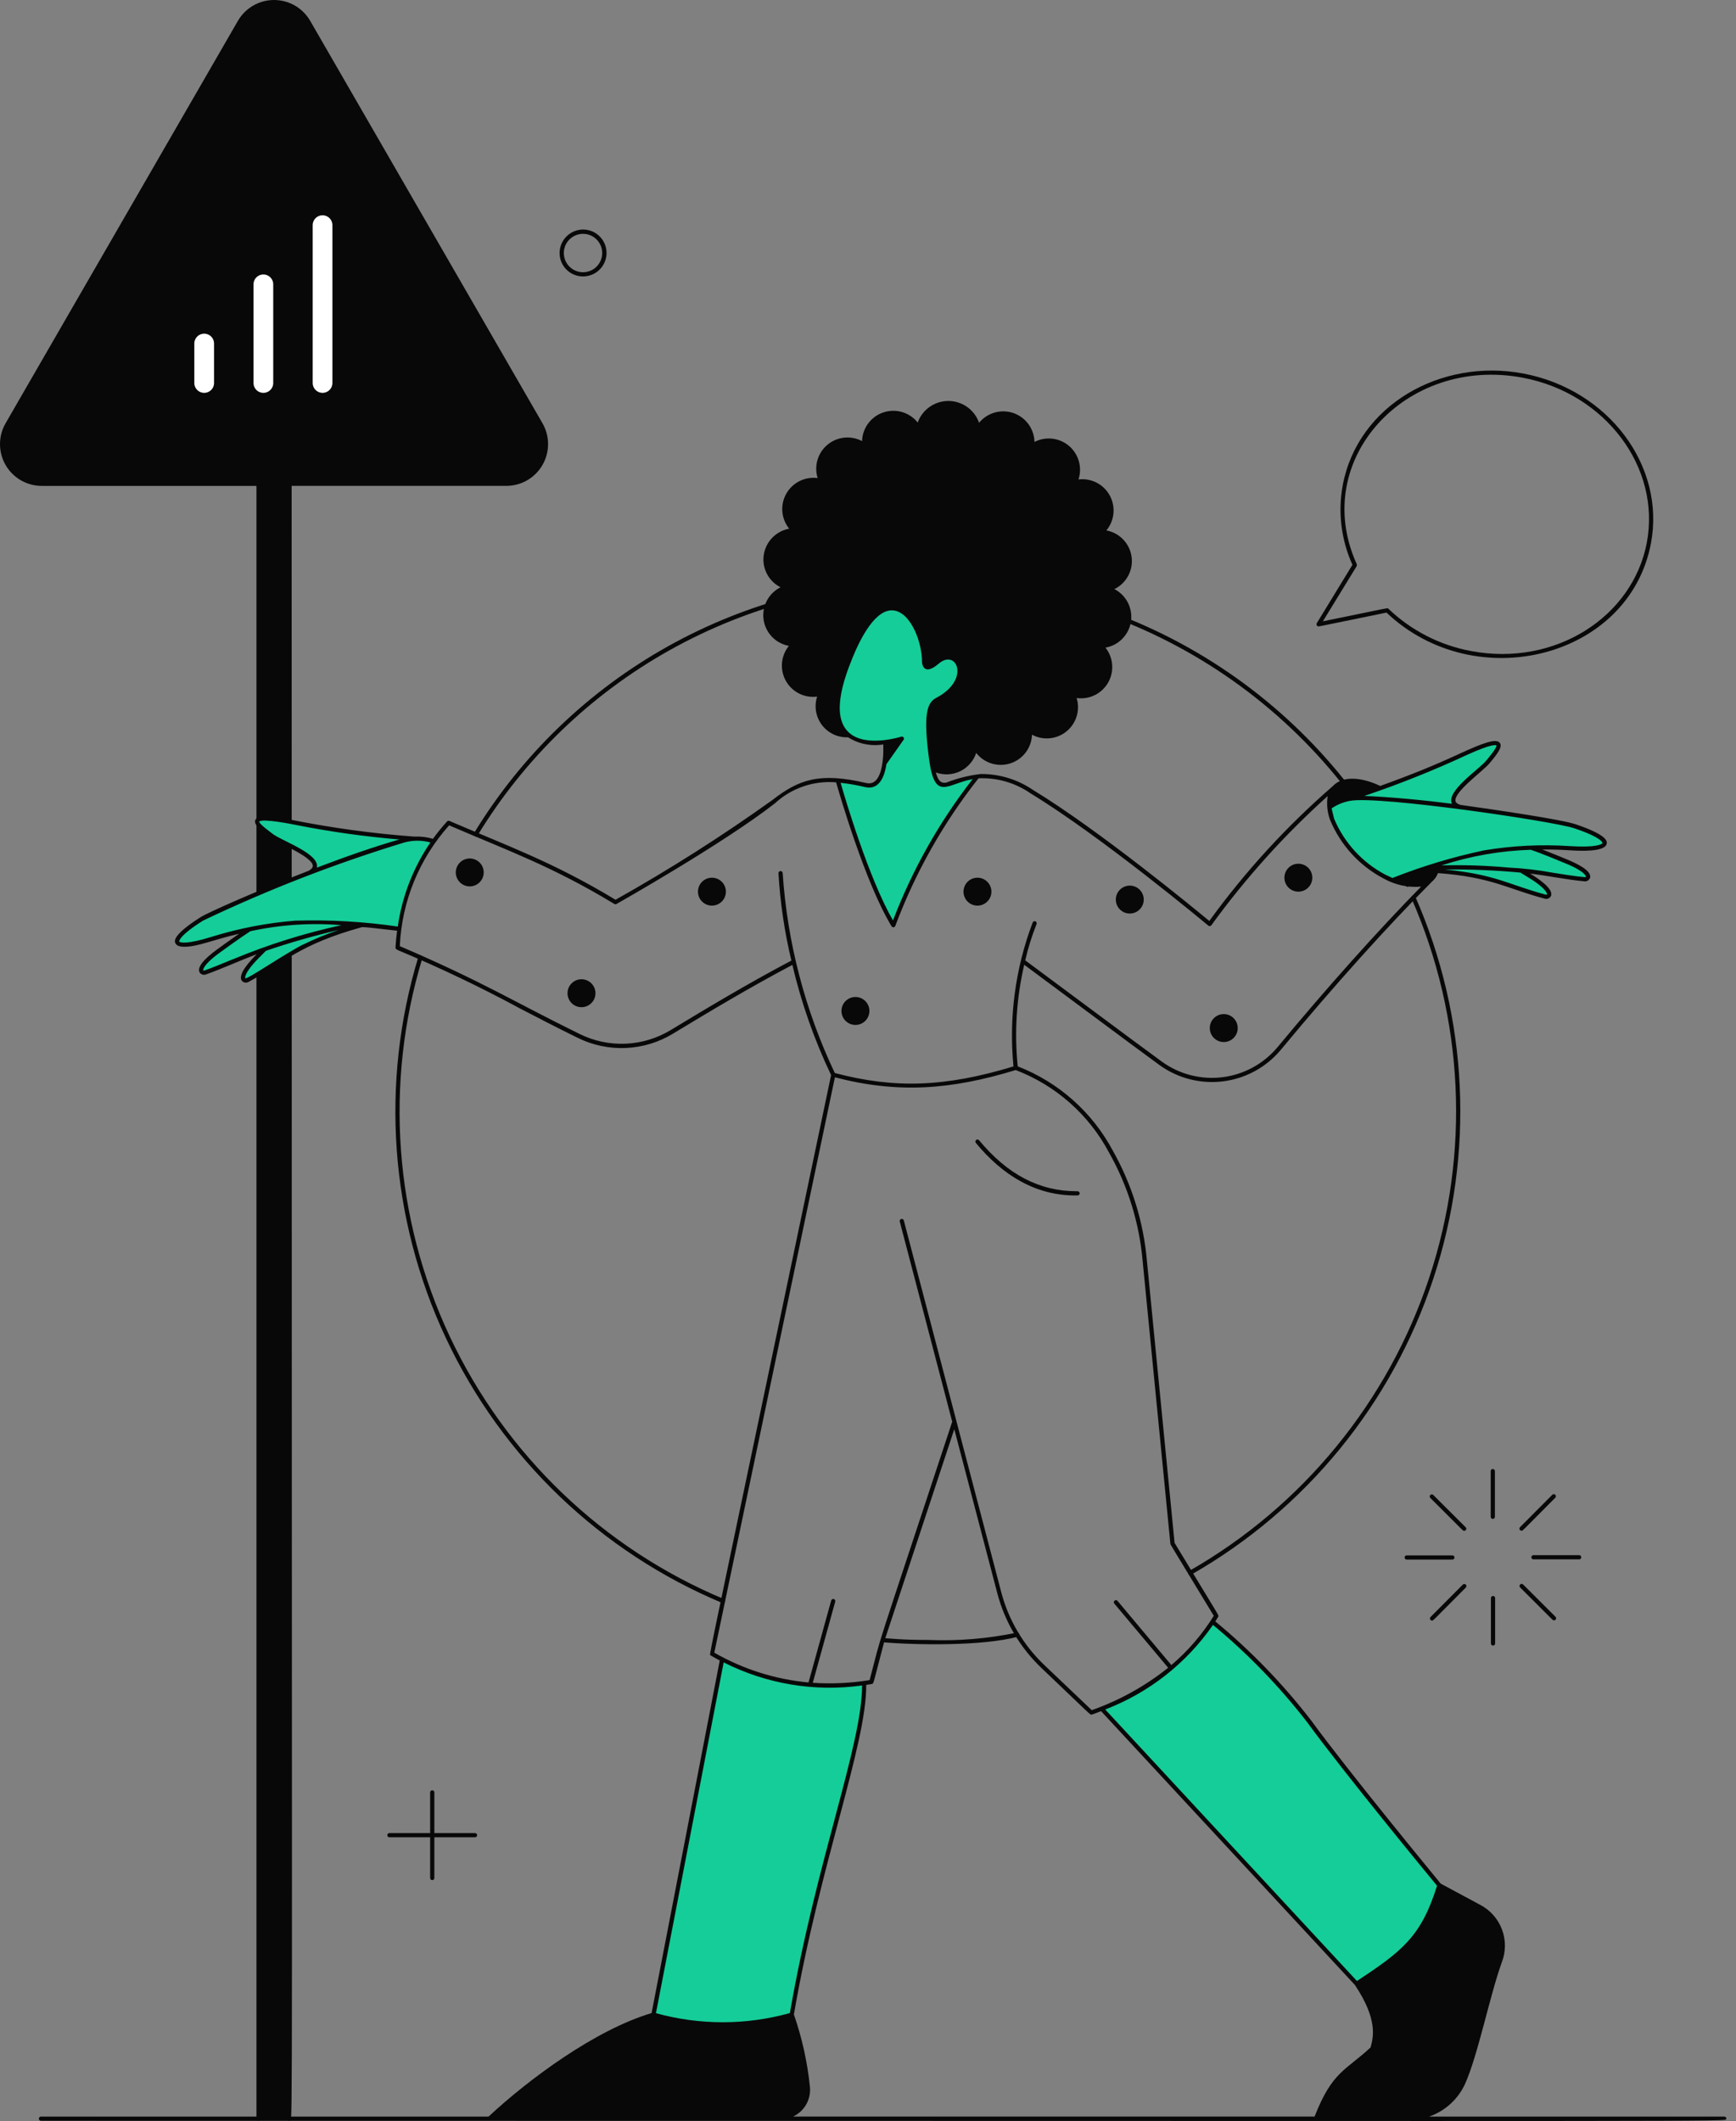 <svg width="176" height="215" viewBox="0 0 176 215" fill="none" xmlns="http://www.w3.org/2000/svg">
<rect x="0" y="0" width="176" height="215" fill="#808080" stroke="none"/>
<path d="M54.998 42.905L31.45 2.117C31.078 1.473 30.544 0.939 29.901 0.567C29.257 0.196 28.527 0 27.784 0C27.041 0 26.311 0.196 25.667 0.567C25.024 0.939 24.489 1.473 24.118 2.117L0.567 42.905C0.196 43.549 1.21834e-05 44.279 5.68842e-10 45.022C-1.21823e-05 45.765 0.196 46.495 0.567 47.139C0.939 47.783 1.474 48.317 2.117 48.688C2.761 49.06 3.491 49.255 4.235 49.255H26V214.764C26.003 214.817 26.028 214.868 26.067 214.905C26.107 214.941 26.159 214.962 26.213 214.962C26.267 214.962 26.319 214.941 26.358 214.905C26.398 214.868 26.422 214.817 26.426 214.764H29.142C29.142 214.957 29.481 215.165 29.508 214.694C29.671 212.287 29.567 193.023 29.567 49.252H51.332C52.075 49.252 52.804 49.056 53.448 48.685C54.091 48.314 54.625 47.78 54.997 47.137C55.368 46.493 55.564 45.764 55.564 45.021C55.565 44.278 55.369 43.549 54.998 42.905Z" fill="#090809"/>
<path d="M26.701 38.823V28.823" stroke="white" stroke-width="2" stroke-linecap="round" stroke-linejoin="round"/>
<path d="M32.701 38.823V22.823" stroke="white" stroke-width="2" stroke-linecap="round" stroke-linejoin="round"/>
<path d="M20.701 38.823V34.823" stroke="white" stroke-width="2" stroke-linecap="round" stroke-linejoin="round"/>
<path d="M87.603 170.612C87.745 176.609 82.976 188.479 80.263 204.23C75.683 205.536 70.828 205.536 66.248 204.23L73.215 168.201C77.634 170.511 82.672 171.355 87.603 170.612Z" fill="#15CD98"/>
<path d="M145.923 191.109C144.324 196.323 142.443 197.863 137.53 201.089L111.68 173.209C116.259 171.526 120.192 168.445 122.922 164.402C126.562 167.392 129.854 170.781 132.737 174.507C136.686 179.92 145.923 191.109 145.923 191.109Z" fill="#15CD98"/>
<path d="M120.56 159.247C132.075 152.673 140.75 142.07 144.911 129.48C149.073 116.891 148.426 103.207 143.097 91.065C143.079 91.014 143.08 90.959 143.102 90.909C143.123 90.859 143.163 90.82 143.212 90.798C143.261 90.776 143.317 90.774 143.368 90.791C143.419 90.809 143.462 90.846 143.487 90.893C148.859 103.131 149.511 116.923 145.317 129.612C141.124 142.302 132.382 152.99 120.776 159.617C120.727 159.645 120.669 159.653 120.614 159.639C120.559 159.624 120.512 159.589 120.483 159.54C120.454 159.491 120.446 159.432 120.461 159.377C120.475 159.322 120.511 159.275 120.56 159.247Z" fill="#090809"/>
<path d="M142.501 89.767C138.133 80.619 131.272 72.889 122.706 67.469C114.139 62.047 104.217 59.155 94.079 59.125C84.911 59.094 75.891 61.431 67.891 65.909C59.891 70.388 53.182 76.856 48.415 84.687C48.385 84.735 48.337 84.769 48.282 84.782C48.227 84.795 48.169 84.785 48.121 84.755C48.073 84.725 48.039 84.677 48.026 84.622C48.014 84.567 48.023 84.509 48.053 84.461C52.859 76.567 59.621 70.049 67.685 65.535C75.749 61.022 84.842 58.667 94.083 58.699C104.301 58.73 114.303 61.646 122.937 67.111C131.571 72.575 138.487 80.367 142.889 89.589C142.9 89.614 142.907 89.642 142.908 89.67C142.909 89.698 142.905 89.726 142.895 89.752C142.885 89.778 142.871 89.802 142.851 89.823C142.832 89.844 142.81 89.86 142.784 89.872C142.733 89.896 142.674 89.898 142.621 89.878C142.567 89.859 142.524 89.819 142.501 89.767Z" fill="#090809"/>
<path d="M73.22 162.489C60.887 157.324 50.91 147.766 45.219 135.667C39.528 123.567 38.529 109.787 42.415 96.993C42.431 96.939 42.468 96.894 42.518 96.867C42.568 96.841 42.627 96.835 42.681 96.852C42.734 96.868 42.78 96.905 42.806 96.955C42.833 97.005 42.838 97.064 42.822 97.118C38.967 109.81 39.958 123.481 45.605 135.485C51.251 147.488 61.15 156.97 73.385 162.093C73.438 162.115 73.479 162.157 73.501 162.21C73.523 162.262 73.523 162.322 73.501 162.374C73.479 162.427 73.437 162.468 73.384 162.49C73.332 162.511 73.273 162.511 73.22 162.489Z" fill="#090809"/>
<path d="M89.447 166.469C89.334 166.459 89.32 166.044 89.595 166.053C90.08 166.067 91.249 166.239 94.082 166.239C97.096 166.363 100.114 166.115 103.067 165.502C103.122 165.487 103.18 165.494 103.229 165.522C103.278 165.55 103.314 165.596 103.329 165.65C103.344 165.705 103.337 165.763 103.309 165.812C103.281 165.861 103.235 165.897 103.181 165.912C99.673 166.858 93.038 166.773 89.447 166.469Z" fill="#090809"/>
<path d="M155.228 85.932C156.116 86.213 157.875 86.943 158.875 87.356C161.604 88.488 161.101 89.172 160.626 89.125C158.626 88.942 156.059 88.393 154.218 88.248C154.644 88.509 155.01 88.734 155.201 88.855C157.708 90.417 157.098 91.01 156.643 90.891C154.832 90.41 151.989 89.334 150.295 88.94C148.227 88.513 146.126 88.267 144.015 88.205L141.156 89.235L140.339 88.85C137.951 87.589 136.077 85.535 135.042 83.041L134.758 81.845C135.382 81.407 136.094 81.109 136.844 80.97C140.875 79.67 144.82 78.118 148.657 76.323C153.257 74.26 152.001 75.859 150.829 77.254C149.975 78.272 145.711 81.109 148 81.802C150.238 82.111 158.122 83.237 159.679 83.766C164.082 85.253 163.4 86.255 159.146 85.985C157.639 85.889 155.791 85.899 155.228 85.932Z" fill="#15CD98"/>
<path d="M43.973 85.28C42.109 87.912 40.918 90.959 40.502 94.156L36.759 93.746C34.718 94.297 32.732 95.032 30.824 95.942C29.274 96.734 26.77 98.442 25.12 99.336C24.703 99.563 23.971 99.13 26.038 97.02C26.2 96.858 26.498 96.554 26.852 96.2C25.184 96.749 22.553 97.972 20.831 98.568C20.378 98.723 19.731 98.177 22.116 96.431C22.637 96.05 24.435 94.745 25.332 94.182C24.046 94.441 22.774 94.768 21.523 95.162C17.456 96.438 16.555 95.615 20.48 93.136C21.262 92.638 26.137 90.479 31.43 88.438C33.494 87.219 28.614 85.496 27.542 84.712C26.071 83.633 24.478 82.373 29.436 83.294C33.58 84.14 37.776 84.715 41.995 85.016C42.665 84.979 43.336 85.068 43.973 85.28Z" fill="#15CD98"/>
<path d="M94.569 77.93C94.561 77.811 93.344 71.808 94.999 70.937C98.846 68.92 97.083 65.393 95.076 67.075C94.111 67.88 93.748 67.754 93.688 67.104C93.72 63.527 90.223 57.363 86.408 66.181C85.152 69.082 84.798 71.089 84.983 72.464C85.306 74.874 87.326 75.519 89.75 75.224L91.431 74.873L89.666 77.401C89.484 78.632 89 79.869 87.762 79.58C86.832 79.35 85.887 79.192 84.933 79.106C84.933 79.106 87.712 89.092 90.57 93.782C92.609 88.34 95.484 83.249 99.094 78.695C96.285 78.97 95.184 80.898 94.569 77.93Z" fill="#15CD98"/>
<path d="M154.451 37.865C146.096 36.281 137.665 41.058 136.13 49.179C135.625 51.908 135.969 54.726 137.114 57.254L133.499 63.172C133.48 63.205 133.47 63.242 133.469 63.279C133.469 63.317 133.478 63.354 133.496 63.387C133.515 63.42 133.542 63.447 133.574 63.466C133.607 63.485 133.644 63.496 133.681 63.496C133.795 63.496 134.813 63.27 140.568 62.098C149.574 70.641 165.175 66.721 167.376 55.083C168.863 47.221 163.065 39.498 154.451 37.865ZM166.957 55.012C165.539 62.51 157.692 67.612 149.134 65.993C145.978 65.409 143.063 63.914 140.746 61.693C140.708 61.669 140.705 61.651 140.534 61.676C140.137 61.735 138.836 62.023 134.118 62.981L137.513 57.437C137.565 57.282 137.612 57.324 137.522 57.122C132.8 46.599 142.53 36.05 154.381 38.287C162.754 39.868 168.401 47.372 166.957 55.012Z" fill="#090809"/>
<path d="M142.613 158.091C142.557 158.091 142.503 158.069 142.463 158.029C142.423 157.989 142.401 157.935 142.401 157.879C142.401 157.822 142.423 157.768 142.463 157.728C142.503 157.688 142.557 157.666 142.613 157.666H147.247C147.303 157.666 147.357 157.688 147.397 157.728C147.437 157.768 147.459 157.822 147.459 157.879C147.459 157.935 147.437 157.989 147.397 158.029C147.357 158.069 147.303 158.091 147.247 158.091H142.613Z" fill="#090809"/>
<path d="M155.466 158.068C155.409 158.068 155.355 158.045 155.315 158.005C155.276 157.965 155.253 157.911 155.253 157.855C155.253 157.799 155.276 157.744 155.315 157.705C155.355 157.665 155.409 157.642 155.466 157.642H160.099C160.156 157.642 160.21 157.665 160.25 157.705C160.29 157.744 160.312 157.799 160.312 157.855C160.312 157.911 160.29 157.965 160.25 158.005C160.21 158.045 160.156 158.068 160.099 158.068H155.466Z" fill="#090809"/>
<path d="M151.131 153.757V149.123C151.131 149.096 151.136 149.068 151.146 149.042C151.156 149.017 151.171 148.993 151.191 148.973C151.21 148.953 151.233 148.938 151.259 148.927C151.284 148.916 151.312 148.911 151.34 148.911C151.396 148.913 151.449 148.936 151.489 148.975C151.529 149.014 151.553 149.066 151.557 149.122V153.756C151.557 153.784 151.551 153.811 151.541 153.837C151.53 153.863 151.515 153.886 151.495 153.906C151.455 153.946 151.401 153.969 151.345 153.969C151.317 153.969 151.289 153.964 151.263 153.953C151.237 153.942 151.214 153.927 151.194 153.907C151.154 153.867 151.132 153.813 151.131 153.757Z" fill="#090809"/>
<path d="M151.154 166.611V161.978C151.158 161.924 151.182 161.874 151.221 161.837C151.261 161.8 151.313 161.78 151.367 161.78C151.421 161.78 151.473 161.8 151.513 161.837C151.552 161.874 151.576 161.924 151.58 161.978V166.611C151.576 166.665 151.552 166.716 151.513 166.753C151.473 166.789 151.421 166.81 151.367 166.81C151.313 166.81 151.261 166.789 151.221 166.753C151.182 166.716 151.158 166.665 151.154 166.611Z" fill="#090809"/>
<path d="M148.444 155.178C148.315 155.178 148.557 155.385 145.011 151.846C144.971 151.806 144.949 151.752 144.949 151.695C144.949 151.639 144.971 151.585 145.011 151.545C145.051 151.505 145.105 151.482 145.162 151.482C145.218 151.482 145.272 151.505 145.312 151.545L148.593 154.815C148.623 154.844 148.643 154.882 148.652 154.923C148.66 154.965 148.656 155.007 148.64 155.046C148.624 155.085 148.597 155.118 148.562 155.142C148.527 155.165 148.486 155.178 148.444 155.178Z" fill="#090809"/>
<path d="M157.549 164.251C157.421 164.251 157.662 164.458 154.117 160.919C154.097 160.899 154.082 160.876 154.071 160.85C154.06 160.824 154.054 160.796 154.054 160.768C154.054 160.74 154.06 160.713 154.071 160.687C154.081 160.661 154.097 160.637 154.117 160.618C154.136 160.598 154.16 160.582 154.186 160.571C154.212 160.56 154.239 160.555 154.267 160.555C154.295 160.555 154.323 160.56 154.349 160.571C154.375 160.582 154.398 160.597 154.418 160.617L157.699 163.888C157.729 163.918 157.749 163.956 157.758 163.997C157.766 164.038 157.762 164.081 157.746 164.12C157.729 164.159 157.702 164.192 157.667 164.215C157.632 164.239 157.591 164.251 157.549 164.251Z" fill="#090809"/>
<path d="M154.256 155.168C154.214 155.168 154.173 155.155 154.138 155.132C154.103 155.109 154.076 155.075 154.06 155.037C154.044 154.998 154.039 154.955 154.048 154.914C154.056 154.872 154.076 154.834 154.106 154.805L157.376 151.523C157.416 151.483 157.47 151.461 157.526 151.46C157.582 151.46 157.637 151.482 157.677 151.522C157.717 151.562 157.739 151.616 157.74 151.672C157.74 151.729 157.718 151.783 157.678 151.823C154.13 155.391 154.381 155.168 154.256 155.168Z" fill="#090809"/>
<path d="M145.184 164.274C145.142 164.274 145.101 164.262 145.066 164.239C145.03 164.215 145.003 164.182 144.987 164.143C144.97 164.104 144.966 164.061 144.974 164.02C144.982 163.978 145.003 163.94 145.033 163.911L148.304 160.629C148.344 160.589 148.398 160.567 148.454 160.567C148.511 160.567 148.565 160.589 148.605 160.629C148.645 160.669 148.667 160.723 148.667 160.78C148.667 160.836 148.645 160.89 148.605 160.93C145.056 164.496 145.313 164.274 145.184 164.274Z" fill="#090809"/>
<path d="M57.291 24.123C57.542 23.822 57.863 23.587 58.226 23.44C58.589 23.293 58.983 23.238 59.372 23.28C59.761 23.322 60.134 23.459 60.458 23.68C60.781 23.901 61.045 24.198 61.226 24.546C61.407 24.893 61.499 25.28 61.494 25.672C61.489 26.063 61.388 26.447 61.199 26.79C61.009 27.133 60.738 27.424 60.41 27.637C60.081 27.85 59.705 27.978 59.315 28.011C58.847 28.053 58.377 27.955 57.965 27.729C57.553 27.504 57.217 27.161 57.001 26.745C56.784 26.328 56.696 25.856 56.747 25.39C56.799 24.923 56.989 24.482 57.291 24.123ZM57.169 25.82C57.197 26.139 57.303 26.446 57.478 26.715C57.654 26.983 57.892 27.203 58.173 27.357C58.454 27.511 58.768 27.593 59.088 27.597C59.409 27.6 59.725 27.524 60.009 27.376C60.292 27.228 60.535 27.012 60.716 26.747C60.896 26.483 61.009 26.177 61.043 25.859C61.077 25.541 61.032 25.219 60.913 24.922C60.793 24.625 60.601 24.362 60.355 24.157C60.061 23.91 59.699 23.756 59.317 23.715C58.935 23.673 58.549 23.746 58.208 23.923C57.867 24.101 57.587 24.375 57.402 24.712C57.217 25.049 57.136 25.434 57.169 25.817V25.82Z" fill="#090809"/>
<path d="M43.61 190.37V181.691C43.61 181.634 43.632 181.58 43.672 181.54C43.712 181.5 43.766 181.478 43.822 181.478C43.879 181.478 43.933 181.5 43.973 181.54C44.013 181.58 44.035 181.634 44.035 181.691V190.371C44.035 190.428 44.012 190.482 43.972 190.522C43.932 190.561 43.878 190.584 43.822 190.583C43.765 190.583 43.711 190.561 43.672 190.521C43.632 190.481 43.609 190.427 43.61 190.37Z" fill="#090809"/>
<path d="M48.158 186.243H39.478C39.421 186.243 39.367 186.22 39.327 186.18C39.287 186.14 39.265 186.086 39.265 186.03C39.265 185.973 39.287 185.919 39.327 185.879C39.367 185.84 39.421 185.817 39.478 185.817H48.158C48.215 185.817 48.269 185.84 48.309 185.879C48.349 185.919 48.371 185.973 48.371 186.03C48.371 186.086 48.349 186.14 48.309 186.18C48.269 186.22 48.215 186.243 48.158 186.243Z" fill="#090809"/>
<path d="M47.62 87.02C47.34 87.021 47.066 87.105 46.834 87.261C46.602 87.417 46.421 87.638 46.315 87.897C46.208 88.155 46.18 88.44 46.235 88.714C46.29 88.989 46.425 89.241 46.622 89.438C46.82 89.636 47.072 89.771 47.347 89.826C47.621 89.881 47.906 89.853 48.164 89.746C48.423 89.64 48.644 89.459 48.8 89.227C48.956 88.994 49.04 88.721 49.041 88.441C49.041 88.254 49.005 88.07 48.934 87.897C48.862 87.724 48.758 87.567 48.626 87.435C48.493 87.303 48.337 87.199 48.164 87.127C47.991 87.056 47.806 87.02 47.62 87.02Z" fill="#090809"/>
<path d="M58.953 102.098C59.735 102.098 60.369 101.464 60.369 100.682C60.369 99.899 59.735 99.265 58.953 99.265C58.17 99.265 57.536 99.899 57.536 100.682C57.536 101.464 58.17 102.098 58.953 102.098Z" fill="#090809"/>
<path d="M72.18 88.97C71.9 88.969 71.626 89.052 71.392 89.207C71.159 89.362 70.977 89.583 70.869 89.842C70.761 90.101 70.733 90.386 70.787 90.661C70.841 90.936 70.976 91.188 71.174 91.387C71.372 91.585 71.624 91.721 71.899 91.775C72.174 91.83 72.459 91.802 72.718 91.695C72.977 91.588 73.199 91.407 73.355 91.174C73.51 90.941 73.594 90.667 73.594 90.386C73.594 90.011 73.445 89.651 73.18 89.386C72.915 89.12 72.555 88.971 72.18 88.97Z" fill="#090809"/>
<path d="M86.727 103.896C87.509 103.896 88.143 103.262 88.143 102.479C88.143 101.697 87.509 101.063 86.727 101.063C85.944 101.063 85.31 101.697 85.31 102.479C85.31 103.262 85.944 103.896 86.727 103.896Z" fill="#090809"/>
<path d="M99.097 91.803C99.377 91.803 99.651 91.72 99.884 91.564C100.117 91.409 100.299 91.187 100.406 90.928C100.513 90.67 100.541 90.385 100.486 90.11C100.432 89.835 100.297 89.583 100.099 89.385C99.901 89.186 99.648 89.052 99.373 88.997C99.099 88.942 98.814 88.97 98.555 89.078C98.296 89.185 98.075 89.366 97.919 89.599C97.763 89.832 97.68 90.106 97.68 90.386C97.681 90.762 97.83 91.122 98.096 91.388C98.361 91.653 98.721 91.803 99.097 91.803Z" fill="#090809"/>
<path d="M114.54 92.604C114.821 92.604 115.094 92.521 115.327 92.365C115.56 92.21 115.742 91.988 115.849 91.73C115.956 91.471 115.984 91.186 115.93 90.911C115.875 90.636 115.74 90.384 115.542 90.186C115.344 89.988 115.092 89.853 114.817 89.798C114.542 89.743 114.257 89.772 113.998 89.879C113.739 89.986 113.518 90.168 113.363 90.4C113.207 90.633 113.124 90.907 113.124 91.188C113.124 91.563 113.273 91.924 113.539 92.189C113.804 92.455 114.165 92.604 114.54 92.604Z" fill="#090809"/>
<path d="M131.631 90.386C131.912 90.386 132.186 90.303 132.418 90.148C132.651 89.992 132.833 89.771 132.94 89.512C133.047 89.253 133.075 88.968 133.021 88.693C132.966 88.418 132.831 88.166 132.633 87.968C132.435 87.77 132.183 87.635 131.908 87.58C131.633 87.526 131.348 87.554 131.089 87.661C130.83 87.768 130.609 87.95 130.454 88.183C130.298 88.416 130.215 88.689 130.215 88.97C130.215 89.156 130.251 89.34 130.323 89.512C130.394 89.684 130.498 89.84 130.63 89.971C130.761 90.103 130.917 90.207 131.089 90.278C131.261 90.35 131.445 90.386 131.631 90.386Z" fill="#090809"/>
<path d="M124.068 105.63C124.85 105.63 125.484 104.995 125.484 104.213C125.484 103.431 124.85 102.796 124.068 102.796C123.285 102.796 122.651 103.431 122.651 104.213C122.651 104.995 123.285 105.63 124.068 105.63Z" fill="#090809"/>
<path d="M174.811 214.554H144.882C145.672 214.281 146.399 213.853 147.021 213.294C147.643 212.736 148.147 212.059 148.503 211.302C149.837 208.372 151.015 202.355 152.259 198.909C152.675 197.832 152.677 196.639 152.265 195.561C151.852 194.483 151.055 193.595 150.027 193.07L146.067 190.942C145.516 190.273 136.711 179.585 132.915 174.382C130.063 170.69 126.809 167.328 123.211 164.359C123.255 164.291 123.474 163.949 123.509 163.876C123.567 163.7 123.801 164.192 119.081 156.397L116.277 127.802C115.935 123.875 114.756 120.068 112.818 116.636C110.73 112.727 107.31 109.697 103.179 108.093C102.83 104.648 103.052 101.169 103.838 97.796C106.193 99.53 114.773 105.943 117.551 107.962C119.418 109.311 121.728 109.902 124.013 109.613C126.298 109.324 128.388 108.178 129.861 106.407C135.196 99.973 140.765 93.781 145.176 89.373C145.451 89.14 145.661 88.841 145.787 88.504C151.293 88.927 152.796 90.088 156.593 91.093C156.713 91.133 156.844 91.129 156.962 91.082C157.08 91.034 157.177 90.946 157.236 90.833C157.565 90.075 155.809 88.978 155.124 88.55C156.801 88.757 158.942 89.183 160.612 89.337C160.738 89.357 160.867 89.332 160.976 89.265C161.085 89.199 161.166 89.096 161.206 88.974C161.396 88.213 159.682 87.458 158.854 87.114C158.175 86.834 157.197 86.429 156.364 86.109C157.331 86.103 158.365 86.143 159.142 86.193C160.035 86.251 162.716 86.406 162.888 85.534C162.931 85.321 163.058 84.675 159.758 83.56C158.317 83.07 151.817 82.115 148.057 81.589C147.764 81.498 147.597 81.369 147.563 81.206C147.366 80.289 150.33 78.185 150.999 77.387C151.809 76.423 152.357 75.709 152.057 75.308C151.696 74.83 150.423 75.268 147.848 76.46C145.45 77.569 143.08 78.535 139.927 79.671C138.42 78.939 136.275 78.466 135.132 79.68C130.447 83.746 126.243 88.335 122.601 93.357C121.191 92.187 111.466 84.171 104.702 80.058C103.147 79.002 101.307 78.444 99.427 78.46C98.233 78.598 97.061 78.891 95.941 79.331C95.439 79.419 95.124 79.218 94.876 78.3C95.274 78.447 95.697 78.511 96.121 78.491C96.544 78.47 96.96 78.364 97.342 78.18C97.724 77.996 98.065 77.736 98.344 77.417C98.624 77.098 98.836 76.726 98.969 76.323C99.371 76.834 99.919 77.209 100.54 77.398C101.162 77.586 101.826 77.579 102.443 77.378C103.061 77.176 103.601 76.79 103.992 76.271C104.382 75.752 104.604 75.126 104.627 74.477C105.18 74.773 105.808 74.899 106.433 74.837C107.057 74.776 107.65 74.53 108.134 74.132C108.619 73.734 108.975 73.2 109.156 72.6C109.337 71.999 109.336 71.358 109.152 70.758C109.78 70.846 110.419 70.744 110.988 70.466C111.557 70.187 112.029 69.744 112.344 69.194C112.659 68.644 112.801 68.013 112.753 67.381C112.705 66.749 112.469 66.146 112.075 65.65C112.728 65.535 113.328 65.219 113.791 64.745C114.255 64.27 114.558 63.663 114.658 63.008C114.758 62.353 114.649 61.682 114.349 61.092C114.048 60.501 113.569 60.02 112.98 59.716C113.578 59.424 114.068 58.951 114.381 58.364C114.694 57.778 114.814 57.107 114.724 56.448C114.634 55.79 114.339 55.176 113.88 54.695C113.421 54.214 112.822 53.89 112.168 53.769C112.573 53.28 112.823 52.681 112.884 52.049C112.945 51.417 112.814 50.781 112.509 50.224C112.204 49.667 111.739 49.214 111.174 48.925C110.608 48.636 109.969 48.523 109.339 48.601C109.535 48.004 109.548 47.362 109.378 46.758C109.207 46.153 108.861 45.612 108.383 45.205C107.905 44.797 107.316 44.541 106.692 44.469C106.068 44.397 105.436 44.512 104.878 44.799C104.864 44.152 104.652 43.525 104.271 43.001C103.89 42.478 103.358 42.084 102.746 41.872C102.134 41.661 101.472 41.642 100.849 41.818C100.226 41.993 99.672 42.356 99.261 42.857C99.036 42.213 98.617 41.655 98.061 41.259C97.506 40.863 96.841 40.648 96.159 40.645C95.477 40.643 94.811 40.851 94.252 41.242C93.693 41.633 93.269 42.188 93.038 42.83C92.633 42.323 92.082 41.954 91.461 41.77C90.839 41.587 90.176 41.599 89.561 41.804C88.946 42.009 88.409 42.398 88.022 42.919C87.635 43.439 87.417 44.065 87.398 44.713C86.843 44.42 86.213 44.299 85.589 44.364C84.965 44.43 84.374 44.679 83.892 45.081C83.409 45.482 83.057 46.018 82.88 46.62C82.703 47.222 82.708 47.863 82.895 48.462C82.267 48.378 81.628 48.484 81.061 48.766C80.494 49.049 80.024 49.495 79.713 50.048C79.402 50.6 79.264 51.233 79.317 51.865C79.369 52.496 79.61 53.098 80.008 53.591C79.271 53.726 78.605 54.117 78.127 54.695C77.649 55.273 77.391 56 77.397 56.75C77.403 57.328 77.569 57.894 77.876 58.384C78.182 58.875 78.618 59.272 79.135 59.531C78.54 59.827 78.054 60.303 77.746 60.891C77.437 61.479 77.321 62.149 77.415 62.807C77.508 63.464 77.807 64.075 78.267 64.554C78.728 65.032 79.328 65.353 79.981 65.471C79.581 65.963 79.337 66.563 79.282 67.194C79.226 67.825 79.361 68.459 79.669 69.012C79.977 69.566 80.444 70.014 81.01 70.3C81.576 70.586 82.214 70.695 82.842 70.614C82.686 71.098 82.648 71.614 82.734 72.115C82.819 72.617 83.025 73.091 83.333 73.496C83.641 73.901 84.043 74.226 84.504 74.442C84.965 74.658 85.471 74.76 85.98 74.738C87.04 75.41 88.31 75.668 89.549 75.463C89.604 77.086 89.385 79.74 87.812 79.372C83.095 78.263 80.983 79.01 78.301 81.102C73.191 84.758 67.884 88.132 62.405 91.207C56.05 87.373 51.489 85.77 45.565 83.215C45.524 83.198 45.479 83.194 45.435 83.203C45.392 83.213 45.353 83.236 45.323 83.268C44.814 83.83 44.337 84.418 43.892 85.032C43.283 84.849 42.646 84.772 42.01 84.806C37.797 84.495 33.608 83.922 29.466 83.09C26.728 82.582 26.057 82.733 25.89 83.119C25.691 83.579 26.393 84.137 27.408 84.888C28.223 85.486 31.684 86.842 31.715 87.768C31.715 87.935 31.583 88.101 31.313 88.26C25.988 90.319 21.085 92.498 20.358 92.958C17.416 94.822 17.693 95.419 17.784 95.616C17.897 95.854 18.197 95.972 18.689 95.972C20.047 95.972 21.556 95.278 24.242 94.651C23.267 95.324 22.145 96.143 21.979 96.266C20.583 97.284 19.978 98.082 20.23 98.562C20.297 98.671 20.401 98.752 20.522 98.791C20.643 98.829 20.774 98.824 20.892 98.774C22.303 98.285 24.466 97.314 26.03 96.721C25.464 97.296 24.029 98.769 24.526 99.427C24.61 99.523 24.725 99.586 24.852 99.605C24.978 99.623 25.106 99.596 25.214 99.528C28.845 97.555 30.339 95.738 36.697 93.983C37.07 93.983 37.475 94.017 40.259 94.344C40.184 94.9 40.129 95.465 40.095 96.042C40.089 96.155 40.133 96.216 40.389 96.337C44.609 98.098 48.737 100.071 52.758 102.248C54.529 103.168 56.36 104.12 58.567 105.203C60.081 105.952 61.761 106.307 63.45 106.233C65.138 106.16 66.781 105.661 68.225 104.783C71.987 102.505 76.018 100.091 80.332 97.811C81.238 101.663 82.555 105.408 84.258 108.98C73.888 158.456 72.204 166.281 72.01 167.537C71.964 167.837 72.01 167.763 72.03 167.791C72.122 167.869 72.865 168.262 72.971 168.318L66.06 204.062C60.355 205.759 53.614 210.753 49.532 214.554H4.151C4.094 214.554 4.04 214.577 4 214.617C3.96 214.656 3.938 214.711 3.938 214.767C3.938 214.823 3.96 214.878 4 214.917C4.04 214.957 4.094 214.98 4.151 214.98C154.648 214.98 172.828 215.063 174.834 214.891C175.176 214.862 174.997 214.554 174.811 214.554ZM132.565 174.634C136.286 179.733 144.804 190.086 145.69 191.153C144.091 196.307 142.116 197.816 137.568 200.81L112.05 173.287C116.472 171.595 120.28 168.607 122.975 164.714C126.53 167.654 129.747 170.981 132.565 174.634ZM156.84 90.665C156.832 90.682 156.773 90.702 156.697 90.682C153.042 89.717 151.69 88.645 146.478 88.138C149.038 88.11 151.598 88.215 154.148 88.454L155.089 89.034C156.94 90.189 156.84 90.665 156.84 90.665ZM158.794 87.553C160.808 88.391 160.787 88.873 160.787 88.873C160.787 88.892 160.727 88.921 160.646 88.913C159.69 88.826 158.579 88.647 157.504 88.477C155.981 88.195 154.442 88.016 152.895 87.94C150.653 87.734 148.4 87.662 146.149 87.725C149.076 86.769 152.124 86.236 155.201 86.141C156.078 86.427 157.943 87.2 158.794 87.553ZM159.615 83.964C162.481 84.933 162.464 85.452 162.464 85.452C162.437 85.588 161.774 85.939 159.164 85.769C156.253 85.575 153.329 85.72 150.451 86.201C147.285 86.872 144.182 87.808 141.173 89L140.446 88.661C138.111 87.428 136.276 85.423 135.254 82.989L135.003 81.945C135.57 81.558 136.212 81.297 136.887 81.177C139.826 80.65 157.487 83.239 159.615 83.965V83.964ZM148.744 76.515C151.267 75.366 151.662 75.528 151.707 75.561C151.78 75.787 150.941 76.786 150.666 77.114C149.888 78.043 146.571 80.215 147.203 81.476C144.525 81.129 140.908 80.776 138.312 80.684C141.863 79.488 145.346 78.096 148.744 76.515ZM87.715 79.787C89.072 80.106 89.661 78.839 89.873 77.456C89.906 77.41 91.598 75.013 91.625 74.967C91.642 74.93 91.649 74.888 91.644 74.848C91.638 74.807 91.621 74.769 91.595 74.738C91.568 74.707 91.533 74.684 91.494 74.672C91.455 74.661 91.413 74.661 91.374 74.673C91.338 74.684 87.939 75.764 86.194 74.367C84.189 72.763 85.476 69.005 86.451 66.626C87.204 64.788 88.814 61.494 90.743 61.905C92.415 62.259 93.494 65.18 93.474 67.11C93.474 67.129 93.477 67.149 93.482 67.168C93.499 67.298 93.552 67.697 93.872 67.822C94.288 67.983 94.867 67.531 95.21 67.243C96.986 65.752 98.43 68.91 94.9 70.751C93.99 71.228 93.582 72.395 94.19 76.945C94.781 81.311 96 79.445 98.603 78.981C95.221 83.33 92.501 88.156 90.533 93.302C88.074 89.029 85.696 80.993 85.224 79.351C86.063 79.444 86.894 79.589 87.715 79.787ZM27.664 84.539C27.324 84.286 26.269 83.515 26.282 83.287C26.558 82.931 29.698 83.561 30.016 83.626C33.479 84.313 36.977 84.804 40.495 85.097C38.039 85.788 35.048 86.838 32.122 87.951C32.46 86.568 28.66 85.277 27.664 84.545V84.539ZM30.719 95.747C28.831 96.705 25.005 99.343 24.865 99.164C24.865 99.164 24.655 98.727 26.18 97.168C26.334 97.01 26.618 96.723 26.957 96.384C29.377 95.554 31.838 94.849 34.332 94.272C33.098 94.687 31.893 95.181 30.724 95.753L30.719 95.747ZM23.608 97.235C22.602 97.653 21.562 98.085 20.752 98.367C20.677 98.393 20.615 98.377 20.606 98.36C20.606 98.36 20.47 97.893 22.229 96.605C22.456 96.441 24.401 95.021 25.384 94.395C28.41 93.735 31.518 93.529 34.605 93.784C30.845 94.602 27.165 95.759 23.613 97.241L23.608 97.235ZM30.016 93.319C27.11 93.545 24.238 94.097 21.455 94.963C18.959 95.746 18.232 95.563 18.174 95.437C18.174 95.437 18.035 94.937 20.59 93.318C27.188 90.176 34.01 87.528 41.001 85.398C41.863 85.164 42.772 85.164 43.635 85.398C41.895 87.949 40.764 90.865 40.328 93.922C36.917 93.424 33.468 93.224 30.022 93.325L30.016 93.319ZM79.348 88.504C79.347 88.447 79.323 88.394 79.282 88.355C79.241 88.316 79.186 88.296 79.129 88.297C79.073 88.299 79.02 88.323 78.981 88.364C78.942 88.405 78.921 88.46 78.923 88.516C79.096 91.501 79.535 94.465 80.233 97.372C75.874 99.672 71.805 102.11 68.008 104.409C66.624 105.25 65.051 105.728 63.434 105.798C61.816 105.868 60.208 105.528 58.757 104.81C52.021 101.505 48.992 99.536 40.533 95.908C40.736 91.372 42.502 87.046 45.533 83.665C51.658 86.297 56.01 87.835 62.288 91.635C62.321 91.654 62.358 91.664 62.395 91.664C62.433 91.664 62.47 91.654 62.503 91.635C62.611 91.575 73.335 85.51 78.559 81.436C79.389 80.669 80.37 80.083 81.439 79.716C82.508 79.349 83.642 79.209 84.768 79.305C85.122 80.549 87.735 89.537 90.389 93.892C90.41 93.926 90.44 93.953 90.475 93.971C90.511 93.989 90.551 93.996 90.59 93.993C90.63 93.989 90.668 93.974 90.699 93.95C90.731 93.926 90.755 93.894 90.769 93.857C92.79 88.462 95.636 83.415 99.206 78.894C101.085 78.814 102.938 79.351 104.483 80.424C111.724 84.829 122.395 93.739 122.502 93.828C122.54 93.86 122.589 93.878 122.639 93.878H122.662C122.691 93.875 122.719 93.866 122.744 93.851C122.769 93.837 122.791 93.818 122.808 93.794C126.267 89.027 130.22 84.638 134.6 80.7C134.48 81.513 134.564 82.344 134.846 83.116C135.904 85.659 137.815 87.755 140.251 89.041C141.412 89.701 142.746 89.991 144.077 89.875C139.794 94.224 134.557 100.075 129.529 106.138C128.126 107.826 126.134 108.918 123.956 109.193C121.778 109.468 119.577 108.906 117.798 107.62C115.023 105.6 106.361 99.134 103.941 97.348C104.231 96.097 104.614 94.868 105.087 93.673C105.109 93.621 105.11 93.563 105.089 93.51C105.068 93.458 105.027 93.416 104.975 93.394C104.923 93.372 104.865 93.371 104.812 93.392C104.76 93.413 104.718 93.454 104.696 93.506C102.933 98.157 102.267 103.152 102.748 108.102C95.846 110.194 90.745 110.382 84.635 108.77C81.614 102.409 79.821 95.535 79.35 88.509L79.348 88.504ZM72.419 167.525L84.645 109.205C91.025 110.866 96.396 110.478 102.975 108.47C107.04 110.022 110.403 112.997 112.441 116.843C114.349 120.223 115.51 123.974 115.845 127.842L118.655 156.484C118.666 156.597 118.599 156.434 123.056 163.793C121.891 165.671 120.441 167.355 118.756 168.785L113.299 162.28C113.263 162.237 113.211 162.21 113.155 162.205C113.098 162.2 113.042 162.217 112.999 162.254C112.956 162.29 112.928 162.342 112.923 162.398C112.918 162.455 112.936 162.511 112.972 162.554L118.431 169.057C116.108 170.914 113.489 172.368 110.685 173.356L105.868 168.775C103.757 166.768 102.247 164.213 101.509 161.395L91.632 123.717C91.617 123.663 91.582 123.616 91.533 123.588C91.485 123.559 91.427 123.551 91.372 123.565C91.317 123.579 91.271 123.615 91.242 123.664C91.214 123.712 91.206 123.77 91.22 123.825L96.538 144.117C88.067 169.781 89.612 164.823 88.165 170.309C86.261 170.619 84.327 170.711 82.402 170.582L84.681 162.342C84.693 162.289 84.684 162.233 84.656 162.186C84.628 162.14 84.583 162.105 84.53 162.091C84.477 162.076 84.421 162.083 84.373 162.108C84.325 162.134 84.288 162.177 84.271 162.229L81.97 170.549C78.608 170.237 75.351 169.208 72.42 167.53L72.419 167.525ZM73.368 168.514C77.697 170.706 82.592 171.523 87.398 170.853C87.411 176.85 82.759 188.61 80.08 204.061C75.64 205.298 70.946 205.302 66.503 204.072L73.368 168.514ZM80.414 214.549C80.974 214.283 81.438 213.851 81.742 213.312C82.046 212.772 82.175 212.152 82.111 211.536C81.857 209.037 81.311 206.577 80.486 204.205C83.118 188.951 87.863 176.803 87.821 170.791C87.857 170.791 88.387 170.71 88.417 170.697C88.595 170.633 88.509 170.712 89.67 166.317L96.748 144.873L101.108 161.5C101.866 164.394 103.417 167.019 105.585 169.08C110.685 173.93 110.514 173.846 110.683 173.807C110.797 173.782 111.475 173.512 111.627 173.455L137.366 201.216C139.703 204.724 139.235 206.489 138.955 207.541C136.422 209.901 135.068 209.965 133.277 214.549H80.414Z" fill="#090809"/>
<path d="M109.245 121.179C109.302 121.179 109.356 121.157 109.396 121.117C109.436 121.077 109.458 121.023 109.458 120.967C109.458 120.91 109.436 120.856 109.396 120.816C109.356 120.776 109.302 120.754 109.245 120.754C109.212 120.754 109.188 120.754 109.158 120.754C105.377 120.754 102.143 119.057 99.262 115.586C99.226 115.543 99.174 115.516 99.118 115.51C99.062 115.505 99.006 115.522 98.962 115.558C98.919 115.594 98.891 115.646 98.886 115.702C98.881 115.758 98.898 115.814 98.934 115.858C101.64 119.129 105.034 121.26 109.245 121.179Z" fill="#090809"/>
</svg>
